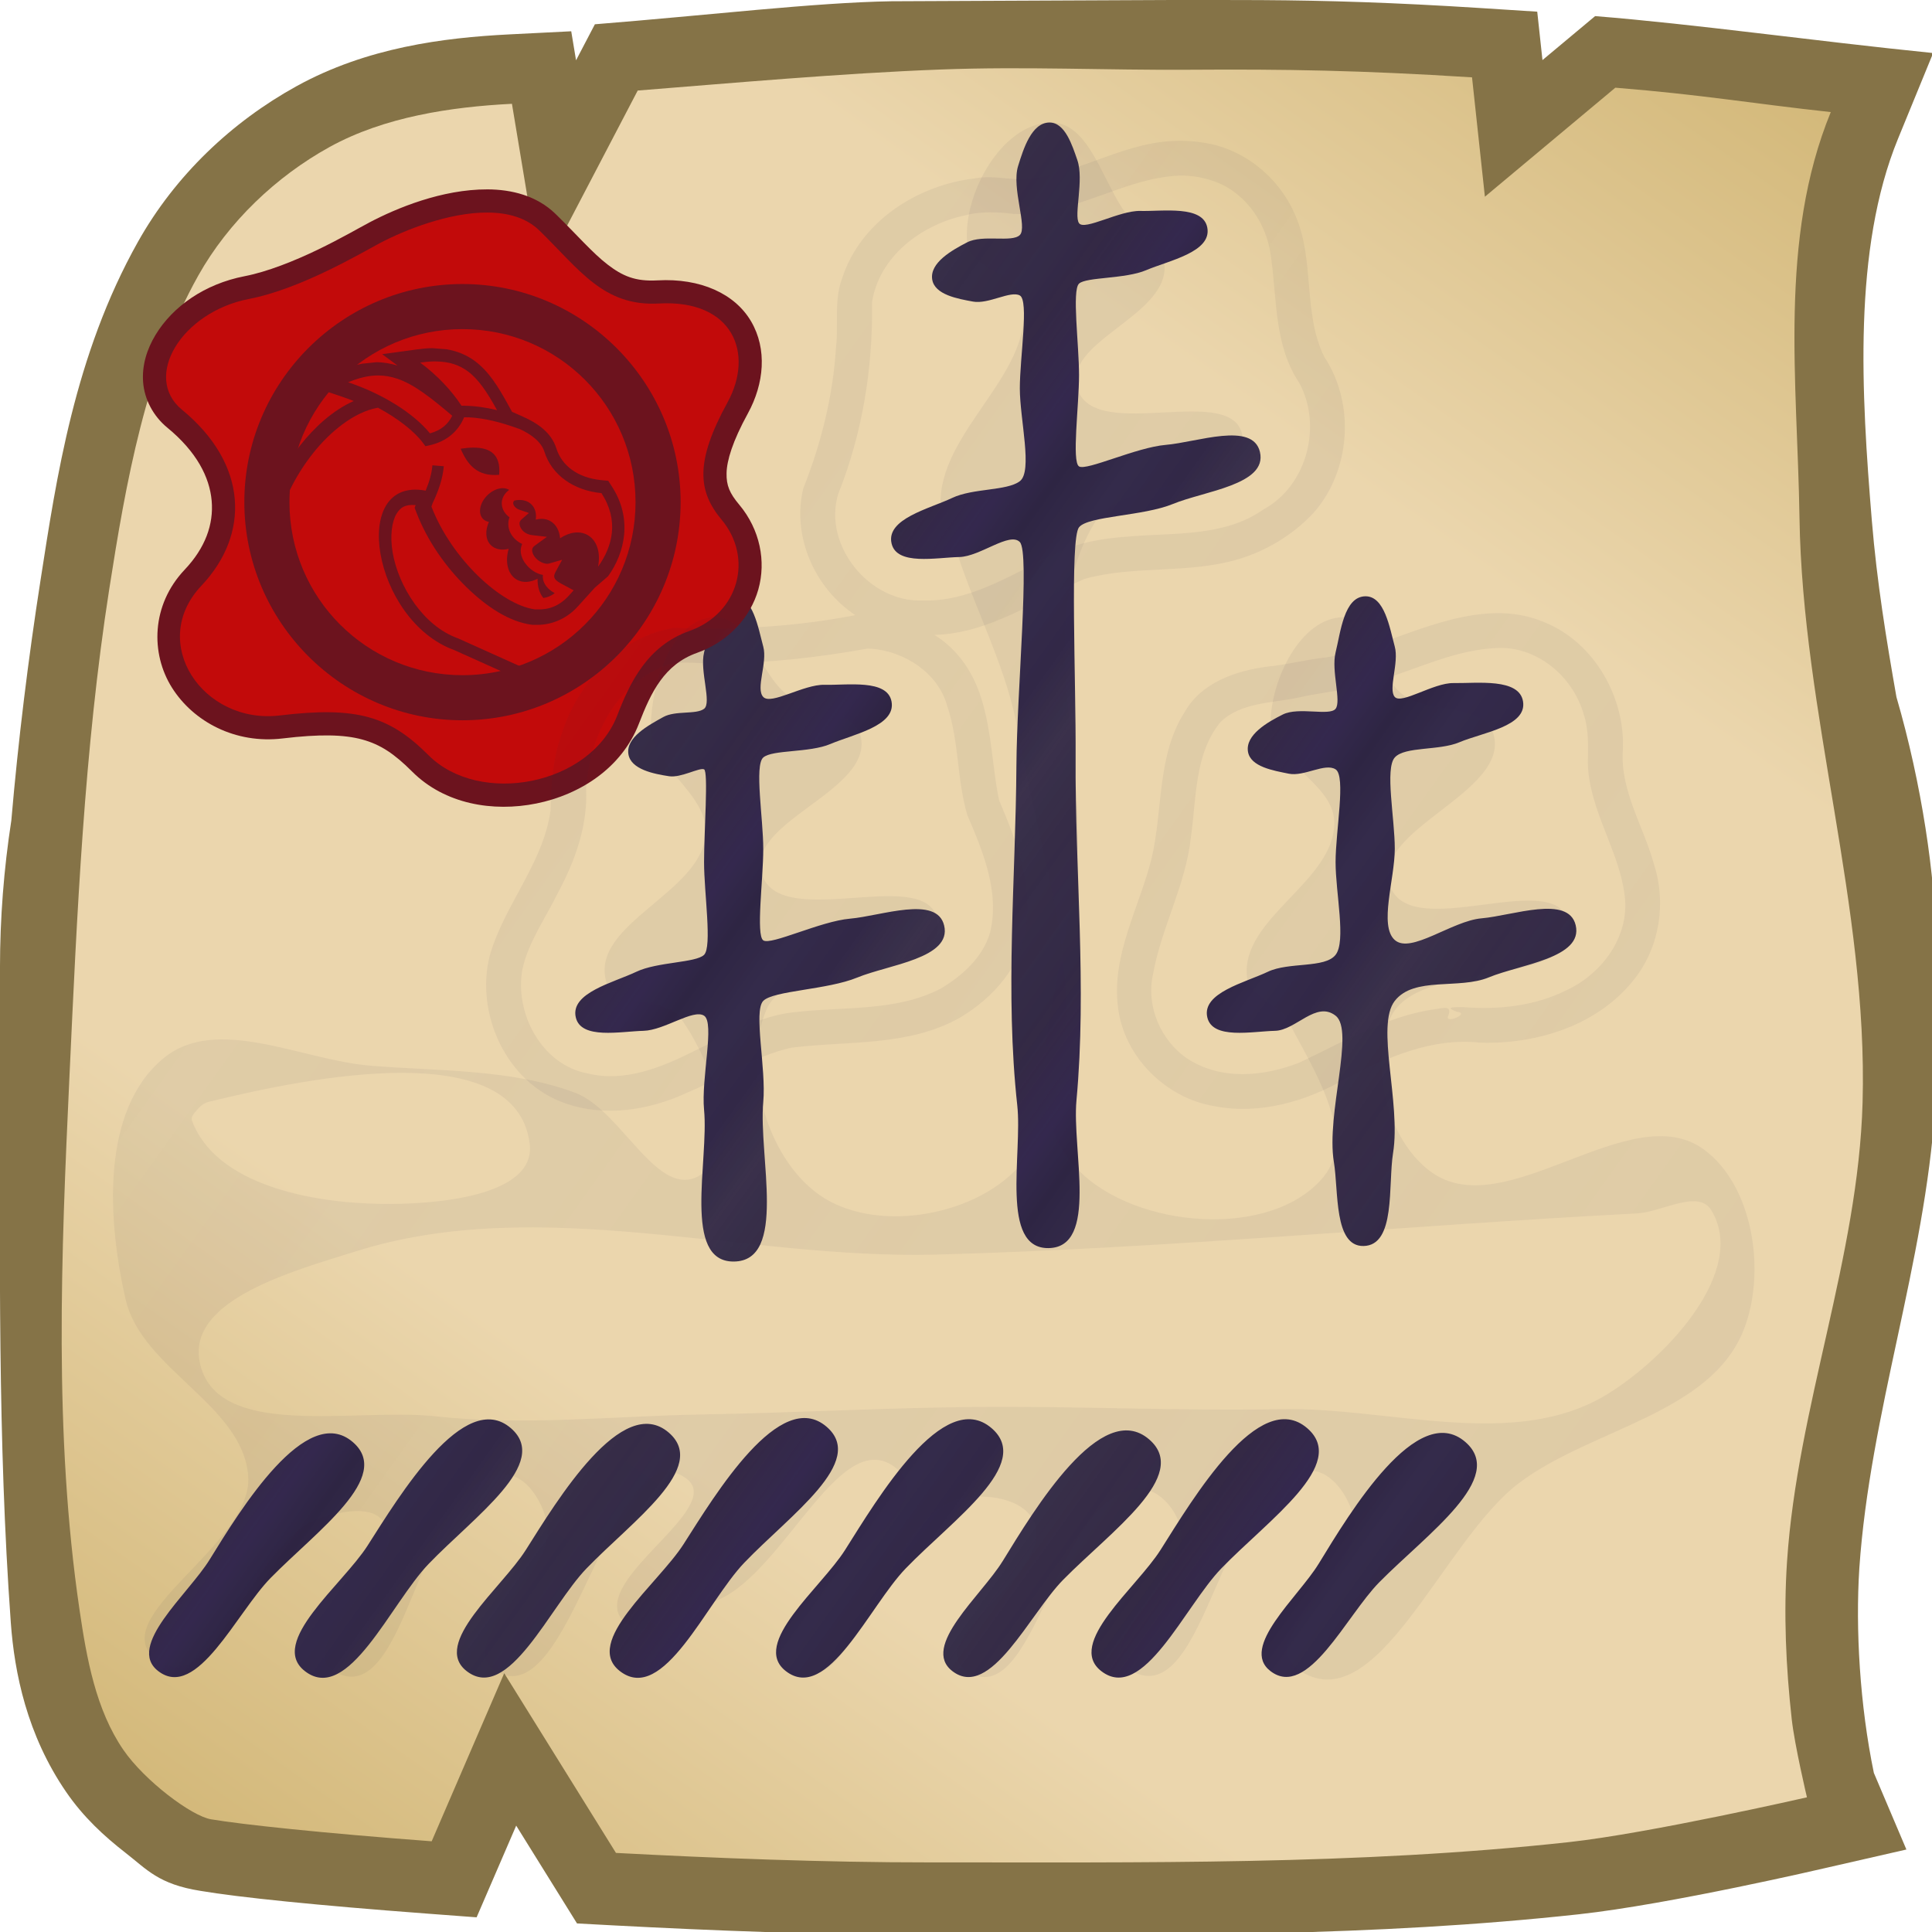 <svg height="500" viewBox="0 0 132.292 132.292" width="500" xmlns="http://www.w3.org/2000/svg" xmlns:xlink="http://www.w3.org/1999/xlink"><linearGradient id="a"><stop offset="0" stop-color="#d3b879"/><stop offset=".25" stop-color="#ebd6ad"/><stop offset=".5" stop-color="#ebd6ad"/><stop offset=".75" stop-color="#ebd6ad"/><stop offset="1" stop-color="#d3b879"/></linearGradient><linearGradient id="b" gradientUnits="userSpaceOnUse" x1="116.132" x2="22.669" xlink:href="#a" y1="0" y2="132.292"/><linearGradient id="c" gradientUnits="userSpaceOnUse" spreadMethod="repeat" x1="-17.85" x2="5.027" xlink:href="#d" y1="110.49" y2="126.856"/><linearGradient id="d"><stop offset="0" stop-color="#2e2442"/><stop offset=".125" stop-color="#342a4b"/><stop offset=".25" stop-color="#322848"/><stop offset=".375" stop-color="#322947" stop-opacity=".95"/><stop offset=".5" stop-color="#322a46" stop-opacity=".98"/><stop offset=".75" stop-color="#2e2442" stop-opacity=".97"/><stop offset=".906" stop-color="#34284e"/><stop offset="1" stop-color="#2e2442"/></linearGradient><filter id="e" color-interpolation-filters="sRGB" height="1.006" width="1.006" x="-.003" y="-.003"><feGaussianBlur stdDeviation=".352"/></filter><filter id="f" color-interpolation-filters="sRGB" height="1.009" width="1.009" x="-.004" y="-.004"><feGaussianBlur stdDeviation=".123"/></filter><linearGradient id="g" gradientUnits="userSpaceOnUse" spreadMethod="repeat" x1="5.397" x2="28.275" xlink:href="#d" y1="-56.497" y2="-40.131"/><linearGradient id="h" gradientUnits="userSpaceOnUse" spreadMethod="repeat" x1="-150.016" x2="-127.139" xlink:href="#d" y1="89.459" y2="105.825"/><filter id="i" color-interpolation-filters="sRGB" height="1.062" width="1.051" x="-.025" y="-.031"><feGaussianBlur stdDeviation=".825"/></filter><filter id="j" color-interpolation-filters="sRGB" height="1.026" width="1.022" x="-.011" y="-.013"><feGaussianBlur stdDeviation=".362"/></filter><path d="m250.471 499.983c51.835.039 104.538.441 157.504-5.348 23.527-2.571 63.666-11.943 63.666-11.943l20.957-4.789-8.406-19.797c-3.626-17.49-4.76-37.133-3.756-52.852 2.741-40.111 16.933-78.897 19.564-119.016.828-12.623.691-24.469.344-42.18-.347-17.711-3.704-41.244-10.317-63.953-2.609-14.831-5.05-29.754-6.35-45.516-2.711-32.883-4.959-70.153 6.762-98.752l9.072-22.131c-31.313-3.172-61.138-7.435-87.342-9.543l-13.605 11.365-1.35-12.51-15.117-.967c-21.868-1.39-38.846-1.919-56.314-2.025-5.823-.036-16.508-.027-22.639-.027l-72.837.327c-19.69.327-47.169 3.598-76.591 5.948l-4.609 8.811-.258.496-1.246-7.498-16.018.805c-16.981.856-36.821 3.38-54.957 13.381-16.734 9.228-31.341 23.054-40.965 40.189-16.466 29.318-21.106 61.291-25.148 87.197-3.249 20.824-5.799 41.628-7.584 62.336-1.944 12.576-2.924 25.282-2.933 38.008l.001 27.979c.014 46.729-.629 93.964 2.793 141.27.941 13.005 4.17 29.035 14.33 43.824 4.451 6.479 9.806 11.404 15.326 15.693 5.506 4.279 8.509 8.111 19.365 9.824 9.832 1.663 30.066 3.742 58.57 5.875l12.771.959 10.229-23.693 15.715 25.273 9.365.502c25.465 1.348 54.433 2.491 81.955 2.473z" fill="#857347" stroke-width="3.78" transform="scale(.265)"/><path d="m43.667 6.199-6.649 12.723-1.963-11.814c-4.152.209-8.735.888-12.484 2.956-3.665 2.021-6.931 5.135-8.988 8.796-3.594 6.399-4.968 14.212-6.101 21.472-1.724 11.049-2.209 22.267-2.729 33.439-.565 12.142-1.075 24.438.693 36.464.487 3.314 1.111 6.835 3.004 9.59 1.45 2.11 4.687 4.544 6.008 4.751 2.083.354 7.611.944 15.101 1.505l4.967-11.508 7.651 12.304c6.689.354 14.283.654 21.43.649 14.614-.01 29.291.201 43.819-1.387 5.496-.601 16.303-3.069 16.303-3.069s-.84-3.54-1.041-5.344c-.4-3.586-.562-7.22-.321-10.821.708-10.588 4.876-20.805 5.172-31.413.374-13.426-4.117-26.631-4.321-40.061-.141-9.278-1.441-19.011 2.143-27.756-5.568-.608-8.703-1.18-14.752-1.67l-8.932 7.465-.881-8.173c-7.611-.484-12.854-.566-19.284-.522-5.85.04-11.266-.236-17.112-.015-6.769.256-14.283.929-20.733 1.44z" fill="url(#b)" stroke-width="4.763"/><g><g fill="url(#c)"><path d="m69.714 11.366c-.466 1.507.659 4.196.117 4.729-.543.533-2.532-.058-3.611.501-1.033.535-2.574 1.398-2.387 2.546.17 1.044 1.752 1.317 2.793 1.509 1.06.196 2.568-.77 3.206-.419.637.351 0 4.239 0 6.359s.896 5.682 0 6.359c-.896.677-3.2.466-4.64 1.149-1.56.74-4.525 1.424-4.144 3.108.348 1.539 3.062.969 4.64.935 1.423-.031 3.445-1.747 4.144-1.025.699.722-.201 10.191-.234 15.287-.05 7.76-.787 15.566.058 23.28.364 3.317-1.193 9.828 2.144 9.779 3.432-.05 1.595-6.7 1.91-10.117.72-7.802-.107-15.67-.058-23.505.032-5.246-.404-14.956.234-15.738.638-.781 4.396-.755 6.441-1.599 2.135-.881 6.477-1.311 5.946-3.558-.495-2.095-4.296-.665-6.441-.484-2.035.171-5.436 1.796-5.946 1.475s0-4.172 0-6.258c0-2.086-.495-5.798 0-6.258.495-.46 3.157-.309 4.595-.92 1.564-.665 4.495-1.236 4.189-2.908-.284-1.553-3.016-1.111-4.595-1.149-1.424-.034-3.814 1.365-4.189.839s.354-2.961-.117-4.324c-.349-1.009-.843-2.578-1.91-2.57-1.222.009-1.783 1.808-2.144 2.976zm-21.504 33.319c-.308 1.246.542 3.442 0 3.851-.542.409-1.963.101-2.793.563-1.016.566-2.574 1.397-2.387 2.545.17 1.044 1.746 1.351 2.793 1.509.802.121 2.083-.617 2.387-.473s0 4.234 0 6.351c0 2.117.563 5.798 0 6.351s-3.201.474-4.64 1.16c-1.56.744-4.529 1.434-4.144 3.119.351 1.537 3.063.962 4.64.923 1.423-.035 3.398-1.515 4.144-1.036.746.479-.206 4.304 0 6.441.339 3.513-1.503 10.41 2.027 10.394 3.703-.017 1.688-7.235 2.027-10.923.211-2.299-.69-6.22 0-6.926s4.396-.755 6.441-1.599c2.135-.881 6.479-1.311 5.946-3.558-.497-2.095-4.296-.658-6.441-.473-2.035.175-5.434 1.848-5.946 1.486-.512-.361 0-4.174 0-6.261 0-2.087-.619-5.718 0-6.261.619-.544 3.157-.312 4.595-.923 1.564-.665 4.495-1.234 4.189-2.905-.284-1.553-3.016-1.11-4.595-1.149-1.423-.035-3.65 1.401-4.189.833-.54-.568.302-2.338 0-3.446-.35-1.286-.695-3.477-2.027-3.446-1.45.034-1.679 2.443-2.027 3.851zm43.242 0c-.308 1.246.415 3.338 0 3.851-.415.513-2.527-.152-3.611.388-1.041.519-2.574 1.397-2.387 2.545.17 1.044 1.756 1.297 2.793 1.509 1.051.215 2.483-.759 3.206-.298s0 4.234 0 6.351c0 2.117.733 5.415 0 6.351s-3.201.474-4.64 1.16c-1.56.744-4.529 1.434-4.144 3.119.351 1.537 3.063.962 4.64.923 1.423-.035 2.812-2.076 4.144-1.036s-.66 6.722-.117 10.017c.331 2.007-.007 5.786 2.027 5.754 2.229-.034 1.673-4.173 2.027-6.374.551-3.427-1.206-8.717.117-10.411s4.397-.763 6.441-1.61c2.136-.885 6.481-1.321 5.946-3.57-.499-2.094-4.296-.658-6.441-.473-2.035.175-4.846 2.464-5.946 1.486-1.1-.977 0-4.167 0-6.25s-.687-5.483 0-6.25c.687-.767 3.025-.451 4.419-1.04 1.59-.672 4.63-1.083 4.364-2.788-.253-1.625-3.125-1.243-4.77-1.266-1.375-.018-3.546 1.474-4.014.95-.468-.524.302-2.338 0-3.446-.35-1.286-.695-3.477-2.027-3.446-1.45.034-1.679 2.443-2.027 3.851z"/><path d="m9.934 80.861c1.602 3.173-3.024 6.078-.975 9.904 1.091 3.913 2.346 9.107 6.919 10.129 6.445 1.203 13.008.38 19.444-.377 6.154.385 12.35 1.617 18.496.322 8.211-1.099 16.494-.147 24.689.571 5.378.346 10.682-1.748 16.043-.503 5.059.471 10.481 1.344 15.343-.561 4.138-2.141 6.801-6.243 9.821-9.658 2.379-2.834 5.714-7.648 1.948-10.792-3.863-2.1-8.523-.694-12.71-.619-16.573 1.724-33.24 2.298-49.89 2.675-5.722.095-11.442-.129-17.16-.341.794-4.255-2.629-8.165-7.021-7.633-6.348-.426-12.625-1.382-19.223-2.33-6.598-.948-7.567 5.562-5.725 9.212zm4.331-5.405c6.151.715 12.219 2.12 18.43 2.378 3.077-1.211 7.615 2.855 4.072 4.711-7.283-.079-14.583-.093-21.858-.361-.666-1.469-3.232-6.392-.644-6.728zm102.907 7.407c4.96.211-1.318 5.631-2.483 7.569-2.918 3.322-6.091 7.696-11.147 6.933-6.406.325-12.784-1.869-19.159-.37-7.274 1.18-14.527-1.084-21.833-.679-7.13-.419-14.171 2.016-21.275.612-5.017-1.04-10.036-.003-15.035.463-3.813-.49-9.559 1.493-11.654-2.735-2.187-3.502-3.497-10.54 2.905-8.956 16.6-1.05 33.197.954 49.801.13 14.744-.497 29.49-1.125 44.165-2.692 1.902-.142 3.807-.289 5.715-.275z"/><path d="m25.172 105.832c-1.727 2.698-6.825 6.634-4.294 8.598 2.95 2.29 5.879-4.645 8.467-7.337 3.153-3.278 8.381-6.915 5.645-9.293-3.191-2.774-7.657 4.654-9.819 8.032zm10.822.315c-1.642 2.596-6.468 6.405-4.037 8.283 2.85 2.202 5.701-4.442 8.204-7.033 3.162-3.272 8.378-6.918 5.641-9.293-3.193-2.771-7.665 4.656-9.807 8.043zm10.811-.409c-1.748 2.729-6.919 6.706-4.358 8.691 2.979 2.309 5.916-4.709 8.524-7.43 3.147-3.283 8.377-6.917 5.641-9.293-3.19-2.771-7.646 4.657-9.807 8.032zm11.058.398c-1.646 2.599-6.485 6.411-4.051 8.294 2.85 2.204 5.703-4.442 8.206-7.033 3.249-3.362 8.725-7.139 5.889-9.597-3.288-2.85-7.83 4.839-10.044 8.336zm10.788.768c-1.445 2.349-5.625 5.846-3.437 7.526 2.603 1.998 5.29-3.927 7.593-6.264 3.281-3.332 8.725-7.139 5.889-9.597-3.288-2.85-7.875 4.811-10.044 8.336zm10.811-.768c-1.646 2.599-6.484 6.411-4.051 8.294 2.851 2.207 5.711-4.442 8.218-7.033 3.253-3.362 8.724-7.138 5.889-9.597-3.289-2.853-7.841 4.839-10.055 8.336zm10.833.94c-1.4 2.293-5.432 5.72-3.299 7.353 2.548 1.952 5.198-3.811 7.455-6.092 3.288-3.324 8.725-7.139 5.889-9.597-3.288-2.85-7.887 4.804-10.044 8.336zm-75.935-.29c-1.474 2.387-5.747 5.934-3.522 7.643 2.643 2.03 5.36-4.005 7.695-6.382 3.186-3.243 8.372-6.918 5.636-9.293-3.191-2.771-7.704 4.621-9.81 8.032z"/></g><path d="m85.225-157.389v13.336l-12.842 4.629c.188 3.703 2.576 4.323 5.374 2.607l7.469-2.693v22.014l-19.954 7.749c.275 3.699 2.676 4.26 5.431 2.476l14.523-5.639v32.503h-14.115c-1.007-3.163.111-8.874-4.678-7.477h-10.104v-32.618l13.773-4.965c-.187-3.703-2.573-4.335-5.374-2.614l-8.399 3.029v-19.102c-3.547-1.081-4.945.953-4.278 4.168v16.479l-11.905 4.293c.188 3.703 2.576 4.324 5.373 2.607l6.531-2.356v31.079h-11.605c1.251 12.208 6.055 24.504 15.289 32.875 19.21 4.19 36.65 11.554 64.64 0 2.45-12.207 9.53-23.106 17.961-32.022 2.308-3.045 11.235-4.722 7.816-8.839-3.656-2.065-7.933 5.022-11.754 6.385-2.505 2.346-5.286 3.823-8.726 3.239h-7.201v-25.634c4.382-1.977 10.92-3.151 13.963-5.626.168-4.016-2.922-3.298-5.372-2.017-2.864 1.033-5.727 2.066-8.591 3.099v-15.347c-3.547-1.081-4.945.952-4.278 4.168v12.723l-11.433 4.121c.183 3.706 2.569 4.322 5.366 2.605l6.067-2.19v27.838c-1.656 3.372-5.667 1.733-8.615 2.096h-16.075v-34.162l19.954-7.748c-.28-3.697-2.683-4.261-5.438-2.476l-14.516 5.638v-21.893l12.835-4.629c-.227-6.431-5.98-2.046-9.54-1.11-3.514 2.446-3.579-.019-3.295-2.98v-7.622c-1.426-0-2.852.001-4.278-0z" fill="url(#g)"/><g stroke-width="3.148" transform="matrix(.318 0 0 .318 107.686 -10.902)"><path d="m-233.658 75.061c-.007-0-.013.002-.019.002-9.801-.033-19.586 4.045-25.453 7.139-2.164 1.141-6.144 3.469-11.113 5.861-4.969 2.392-10.809 4.743-15.711 5.691-8.621 1.667-15.498 6.523-19.209 12.67-1.855 3.073-2.938 6.566-2.654 10.18.284 3.614 2.124 7.229 5.199 9.756 6.306 5.181 9.108 10.644 9.559 15.74.45 5.097-1.375 10.163-5.822 14.863-7.207 7.618-7.35 18.064-2.717 25.406s13.66 12.143 23.828 10.92c8-.962 13.238-.84 17.146.234 3.909 1.074 6.87 3.042 10.754 6.924 6.993 6.988 17.367 8.74 26.744 6.846 9.377-1.894 18.384-7.646 22.072-17.201 2.619-6.784 5.458-12.727 12.521-15.238 6.74-2.395 11.486-7.613 13.189-13.656 1.703-6.043.357-12.891-4.096-18.219h-.002c-2.081-2.489-2.804-4.139-2.744-6.83.059-2.691 1.272-6.802 4.58-12.832 3.518-6.415 4.197-13.87.701-19.834-3.496-5.964-10.904-9.345-20.152-8.828-4.811.269-7.527-.94-10.758-3.416-3.23-2.476-6.652-6.46-11.188-10.883v-.002c-4.075-3.973-9.522-5.272-14.656-5.293zm-.041 9.975c.001 0.0.001-0.0.002 0 3.53.015 6.065.835 7.732 2.461 4.124 4.022 7.603 8.224 12.084 11.658 4.481 3.434 10.286 5.857 17.381 5.461 6.784-.379 9.655 1.634 10.99 3.912 1.335 2.278 1.398 5.912-.84 9.992-3.7 6.745-5.693 12.197-5.809 17.408-.115 5.211 2.019 9.803 5.064 13.447 2.458 2.941 2.974 6.186 2.148 9.117-.826 2.931-3.001 5.567-6.928 6.963h-.002c-11.082 3.94-15.666 13.746-18.484 21.045-2.169 5.619-8.003 9.654-14.742 11.016-6.739 1.361-13.756-.163-17.719-4.123-4.56-4.558-9.317-7.88-15.162-9.486s-12.395-1.554-20.98-.521c-6.417.772-11.636-2.273-14.201-6.338s-2.863-8.588 1.527-13.229c6.054-6.399 9.232-14.442 8.512-22.596s-5.265-16.083-13.16-22.57c-1.196-.982-1.505-1.753-1.59-2.83-.085-1.077.247-2.581 1.25-4.242 2.005-3.322 6.62-6.882 12.564-8.031 6.388-1.235 12.773-3.914 18.145-6.5 5.372-2.586 9.848-5.185 11.438-6.023 4.805-2.534 14.044-6.016 20.779-5.99z" fill="#6c131e" stroke-width="3.148"/><path d="m-233.678 80.048c-8.271-.033-17.788 3.75-23.126 6.565-3.754 1.979-16.913 9.855-28.203 12.039-14.565 2.816-22.986 16.835-14.445 23.854 14.202 11.668 14.693 26.785 4.192 37.885-11.597 12.258.307 29.942 16.892 27.947 16.585-1.995 23.579.144 32.023 8.583 10.956 10.948 34.781 6.55 40.639-8.624 2.719-7.042 6.43-14.915 15.503-18.141 10.667-3.791 13.847-15.709 6.937-23.978-5.127-6.134-5.718-12.484 1.29-25.259 5.756-10.494 1.232-22.179-14.8-21.283-11.907.665-17.046-7.264-25.706-15.709-2.871-2.8-6.863-3.86-11.195-3.877z" fill="#c20a0a" stroke-width="31.4"/><path d="m-239.052 95.443c-25.861 0-46.971 21.1-46.971 46.963 0 25.863 21.108 46.973 46.971 46.973 25.862 0 46.971-21.11 46.971-46.973 0-25.862-21.109-46.963-46.971-46.963z" fill="#6c131e" stroke-width="3.148"/><path d="m-239.052 105.151c-20.609 0-37.257 16.647-37.257 37.257 0 20.609 16.648 37.265 37.257 37.265 20.608 0 37.265-16.655 37.265-37.264 0-20.609-16.656-37.257-37.265-37.257z" fill="#c20a0a" stroke-width="31.4"/><path d="m-920.529 467.439c-5.589 1.055-11.31 2.761-17.285 5.223l-28.514 11.748 29.244 9.789c3.267 1.094 6.497 2.29 9.672 3.572-17.47 7.749-32.362 21.944-43.494 36.01-7.715 9.748-14.675 20.618-20.279 32.24l-.961 1.996-.152 2.211c-.239 3.487-.373 7.027-.373 10.617 0 84.087 68.227 152.342 152.314 152.342 11.539 0 22.789-1.287 33.604-3.715l33.656-7.559-69.568-31.293-.406-.146c-27.952-10.121-47.951-42.215-52.67-69.473-2.359-13.629-.622-25.449 3.113-31.566 3.181-5.209 6.959-7.811 15.545-7.104l-.822 2.236 1.557 4.039c8.9 23.099 23.903 44.201 40.604 60.449 16.7 16.248 34.732 28.041 52.916 30.49l.574.078.58.019c.691.024 1.354.005 2.01-.031 11.157.437 24.263-3.744 34.344-14.893l13.803-15.26 10.809-9.324c13.695-19.039 20.019-46.784 3.107-72.885l-3.023-4.668-5.539-.527c-19.538-1.857-32.27-12.071-36.529-25.645-4.103-13.076-15.354-20.644-27.186-25.918l-8.896-3.967-3.377-6.123c-8.033-14.566-15.583-26.768-26.814-35.123-6.377-4.744-14.098-8.057-22.959-9.553l-11.684-.898c-4.111.053-8.346.445-12.746 1.049l-27.918 3.828 12.482 9.268c-5.471-1.649-11.19-2.718-17.207-2.725z" fill="#6c131e" filter="url(#e)" stroke-width="3.148" transform="matrix(.265 0 0 .265 -16.707 -11.275)"/><path d="m-245.156 112.107c-.919.011-1.927.102-3.008.25 3.629 2.694 6.726 5.956 8.897 9.284.218 0 .436.002.653.006 2.378.051 4.671.383 7.005.948-2.066-3.746-3.941-6.606-6.246-8.321-1.819-1.353-3.957-2.128-6.913-2.166-.127-.002-.257-.002-.388 0zm-12.065 3.022c-.096-0-.192.001-.289.003-1.849.041-3.865.516-6.168 1.465 7.395 2.476 14.083 6.643 17.626 11.002 2.419-.675 3.875-1.937 4.799-3.793-4.575-3.868-8.224-6.763-11.84-7.978-1.338-.45-2.69-.699-4.128-.7zm-.027 6.948c-5.189.89-10.435 5.313-13.959 9.766-1.91 2.413-3.634 5.109-5.011 7.963-.059.859-.091 1.726-.091 2.601 0 20.609 16.648 37.264 37.257 37.264 2.827 0 5.579-.315 8.224-.909l-9.979-4.489c-17.591-6.369-22.746-37.446-6.17-34.338.768-1.864 1.306-3.689 1.45-5.458l2.452.201c-.222 2.711-1.162 5.329-2.373 7.89-.096.268-.194.543-.288.798 4.323 11.22 14.976 21.152 22.311 22.14.12.004.251 0.0.389-.011 2.24.136 4.72-.556 6.872-2.936l1.051-1.162-1.379-.745c-.857-.463-1.881-.934-2.391-1.438-.255-.252-.368-.457-.405-.684-.037-.227-.017-.556.294-1.129l1.405-2.587-2.828.819c-.83.24-2.278-.399-3.057-1.41-.39-.505-.58-1.041-.577-1.427.003-.387.095-.675.625-1.06l2.561-1.859-3.144-.358c-1.313-.15-2.155-.877-2.523-1.619-.369-.742-.304-1.327.181-1.752l1.607-1.406-2.022-.685c-.884-.3-1.355-.994-1.363-1.399-.004-.181.031-.351.242-.589 1.439-.315 2.798-.059 3.697.839.81.809 1.099 1.991.918 3.269 1.125-.297 2.236-.212 3.174.329 1.229.709 1.928 2.065 2.063 3.681 2.002-1.334 4.232-1.675 5.958-.68 2.036 1.174 2.812 3.885 2.212 6.812 3.158-4.391 4.552-9.967.739-15.853-6.151-.585-10.753-4.038-12.28-8.903-.662-2.108-2.801-3.774-5.528-4.989l-.01.028c-3.915-1.425-7.315-2.284-10.873-2.466l.01.021c-.302-.012-.601-.021-.89-.023-1.255 3.011-3.773 5.252-7.56 6.062l-.777.166-.471-.64c-1.871-2.544-5.427-5.324-9.741-7.644zm20.563 8.59c3.676-.01 5.907 1.529 5.54 5.851-4.718.446-6.836-2.196-8.302-5.612.988-.152 1.914-.236 2.762-.239zm6.372 8.735-.001.001c.488.009.94.131 1.318.37-.199.145-.381.3-.547.466-.691.69-1.065 1.596-1.047 2.467.024 1.227.694 2.262 1.669 2.97-.413 1.067-.323 2.298.185 3.32.502 1.009 1.388 1.879 2.541 2.422-.19.443-.312.904-.316 1.36-.008 1.107.445 2.112 1.089 2.947.894 1.16 2.22 2.098 3.689 2.357-.024.287-.027.57.018.843.138.848.594 1.535 1.103 2.038.449.444.947.776 1.422 1.052-.835.631-1.634.929-2.451 1.025-.858-1.045-1.278-2.512-1.239-4.14-1.549.813-3.187.942-4.491.19-1.931-1.114-2.553-3.822-1.736-6.625-1.492.365-2.913.121-3.842-.807-1.168-1.167-1.256-3.11-.408-4.996-.484-.081-.916-.285-1.254-.622-1.159-1.158-.76-3.434.892-5.084 1.032-1.031 2.31-1.574 3.405-1.553z" fill="#c20a0a" filter="url(#f)" stroke-width="19.157"/></g><g fill="url(#h)" opacity=".25"><path d="m80.287 9.656c-3.679.168-6.86 2.53-10.545 2.616-1.001-.045-1.997-.253-2.999-.056-3.921.455-7.825 2.948-9.072 6.826-.579 1.517-.244 3.193-.425 4.726-.208 3.318-1.007 6.583-2.241 9.665-.802 3.276.784 6.86 3.568 8.689-4.128.801-8.265 1.028-12.445.871-3.667.611-6.478 3.689-7.618 7.109-.64 1.726-.786 3.578-.812 5.4-.51 3.631-3.167 6.458-4.16 9.92-1.022 4.009 1.16 8.744 5.161 10.122 2.753.973 5.797.471 8.39-.742 2.377-.991 4.568-2.497 7.101-3.064 3.87-.48 8.058-.059 11.568-2.073 2.246-1.339 4.187-3.512 4.525-6.189.441-3.018-.718-5.961-1.873-8.684-.664-3.17-.445-7.053-2.699-9.795-.487-.599-1.076-1.117-1.732-1.523 3.77-.097 6.934-2.375 10.271-3.83 3.404-.954 7.04-.329 10.494-1.336 1.955-.575 3.777-1.675 5.172-3.16 2.582-2.892 2.902-7.502.754-10.727-1.457-2.989-.642-6.516-1.928-9.563-1.078-2.672-3.598-4.747-6.482-5.109-.651-.101-1.314-.127-1.972-.093zm.471 2.365c1.405-.02 2.965.408 4.026 1.339 1.307 1.087 2.081 2.688 2.265 4.368.386 2.846.223 5.949 1.887 8.441 1.635 2.925.578 7.082-2.406 8.701-2.629 1.871-6.014 1.606-9.071 1.853-1.95.128-3.934.44-5.657 1.418-2.746 1.306-5.487 3.089-8.649 2.976-3.625.141-6.804-3.763-5.766-7.273 1.673-4.163 2.393-8.671 2.325-13.145.475-3.11 3.337-5.28 6.264-5.928 1.113-.302 2.255-.273 3.385-.126 4.035.217 7.476-2.454 11.398-2.624zm21.578 29.965c-4.059.131-7.611 2.414-11.566 3.037-1.346.136-2.629.494-3.962.622-2.174.278-4.542 1.087-5.684 3.104-1.908 2.981-1.485 6.671-2.26 9.984-.833 3.388-2.776 6.657-2.309 10.255.418 3.393 3.285 6.224 6.637 6.764 3.089.592 6.259-.338 8.935-1.879 2.834-1.456 5.939-2.84 9.205-2.479 3.917.129 8.15-1.2 10.613-4.396 1.721-2.206 2.164-5.246 1.288-7.887-.715-2.563-2.291-4.972-2.111-7.72.193-3.599-1.945-7.408-5.382-8.789-1.071-.452-2.243-.651-3.403-.615zm.404 2.379c2.665-.003 5.004 2.05 5.705 4.561.343.991.303 2.211.28 3.309.068 3.34 2.304 6.154 2.558 9.451.159 2.674-1.718 5.076-4.076 6.144-2.082 1.042-4.598 1.329-6.958 1.135-.495-.005-1.479-.043-.493.315.987.103-.904.893-.582.268.291-.786-.479-.485-.959-.439-3.327.482-6.245 2.245-9.236 3.65-2.463.967-5.366 1.227-7.661-.261-1.839-1.235-2.846-3.575-2.373-5.757.568-3.22 2.254-6.149 2.601-9.425.386-2.663.228-5.665 2.02-7.871 1.398-1.36 3.502-1.291 5.29-1.67 1.751-.404 3.562-.505 5.275-1.089 2.871-.831 5.56-2.267 8.609-2.321zm-43.049.055c2.263.192 4.547 1.651 5.171 3.925.813 2.413.654 5.032 1.373 7.462 1.074 2.503 2.234 5.287 1.557 8.049-.497 1.715-1.931 2.983-3.42 3.861-3.03 1.548-6.545 1.203-9.828 1.578-2.536.2-4.747 1.614-6.999 2.667-2.216 1.119-4.774 2.162-7.271 1.548-3.169-.568-5.058-4.116-4.501-7.144.422-1.915 1.616-3.542 2.458-5.288 1.165-2.166 2.022-4.583 1.906-7.071.205-3.287 1.818-6.808 4.953-8.224 1.231-.678 2.64-.289 3.971-.373 3.469.006 6.931-.385 10.338-.999.098.003.195.006.293.009z" filter="url(#j)" opacity=".5"/><path d="m80.751 10.831c-4.332.067-8.07 3.356-12.525 2.487-4.387-.02-9.105 2.761-9.721 7.4.098 4.521-.648 8.804-2.337 12.974-1.046 4.41 2.734 8.887 7.244 8.608 3.877.079 7.043-2.386 10.447-3.785 4.403-1.328 9.491.155 13.444-2.732 3.465-2.016 4.587-6.746 2.662-10.212-2.546-3.84-.335-9.065-3.78-12.493-1.345-1.567-3.41-2.266-5.433-2.246zm21.607 32.346c-4.271.202-7.971 2.827-12.245 3.11-2.407.669-5.219.396-7.204 2.097-2.75 2.905-1.961 7.283-2.951 10.878-1.001 4.067-3.983 8.529-1.014 12.546 2.628 3.692 7.832 3.497 11.481 1.6 3.391-1.747 6.873-3.602 10.841-3.206 4.662.205 10.238-2.014 11.128-7.144.688-4.148-2.795-7.528-2.462-11.746.164-4.331-3.066-8.291-7.574-8.135zm-43.125.037c-4.292.856-8.662 1.162-12.998.96-4.919.98-7.498 6.327-7.301 10.984-.28 3.73-2.777 6.649-4.085 9.992-1.309 3.959 1.025 8.841 5.312 9.55 4.973 1.063 8.978-2.877 13.477-4.093 4.458-.675 9.798.212 13.279-3.321 3.792-3.318 2.074-8.251.366-12.057-.878-3.77-.248-8.702-4.197-10.907-1.146-.72-2.496-1.123-3.852-1.109z" filter="url(#i)" opacity=".25"/></g><path d="m71.858 8.39c-3.315.16-5.914 4.899-5.638 8.206.151 1.813 3.452 2.136 3.794 3.923.924 4.824-5.377 8.72-5.608 13.626-.062 1.316.751 2.526 1.155 3.779 1.32 4.091 3.433 7.971 4.151 12.21 1.644 9.712 6.522 21.975.225 29.549-2.909 3.499-9.553 4.754-13.441 2.39-3.852-2.342-5.777-8.757-4.027-12.912 1.706-4.05 12.204-1.614 11.748-5.985-.431-4.129-10.62.668-12.025-3.238-1.316-3.657 7.592-5.715 6.748-9.509-.42-1.889-3.518-1.684-5.052-2.864-1.961-1.509-2.742-5.635-5.194-5.305-2.809.378-4.078 4.598-4.131 7.432-.051 2.766 3.937 4.638 3.762 7.399-.256 4.044-7.841 6.129-6.834 10.054.48 1.871 4.055 1.049 5.162 2.632 2.056 2.94 4.351 8.794 1.302 10.685-2.908 1.804-5.371-4.444-8.578-5.638-4.428-1.649-9.345-1.463-14.054-1.857-4.697-.393-10.495-3.502-14.131-.502-4.3 3.549-3.835 11.09-2.589 16.524 1.098 4.787 8.049 7.21 8.395 12.109.33 4.666-9.985 9.667-6.296 12.543 3.892 3.034 6.537-8.087 11.211-9.671 1.383-.469 3.556-.954 4.374.256 2.015 2.977-6.54 8.444-3.419 10.228 5.168 2.955 5.772-13.492 11.725-13.47 1.465.005 2.591 1.896 2.861 3.336.658 3.503-6.566 8.201-3.542 10.088 5.246 3.274 7.919-16.7 13.025-13.211 2.929 2.001-6.57 6.953-4.344 9.715 1.42 1.761 4.574-.474 6.642-1.392 4.607-2.047 8.432-12.227 12.225-8.905 3.865 3.385-11.461 10.46-7.353 13.544 4.365 3.277 6.337-10.215 11.637-11.52 1.707-.42 4.32-.057 5.044 1.546 1.537 3.407-7.728 8.121-4.63 10.211 4.751 3.206 6.136-12.247 11.865-12.446 1.248-.043 2.456 1.316 2.766 2.525.864 3.379-6.397 8.129-3.391 9.898 5.287 3.111 6.19-13.654 12.325-13.669 1.473-.004 2.694 1.821 2.974 3.267.697 3.606-6.846 8.209-3.844 10.325 5.389 3.799 9.885-8.748 15.139-12.73 4.95-3.752 13.104-4.72 15.4-10.491 1.558-3.917.688-9.851-2.704-12.354-5.016-3.7-13.529 5.147-18.633 1.57-2.989-2.095-4.319-7.227-2.858-10.572 1.841-4.216 12.857-1.859 12.22-6.415-.575-4.114-10.633 1.302-12.2-2.546-1.588-3.9 8.221-6.441 7.048-10.485-.637-2.196-4.479-1.352-6.279-2.761-1.74-1.362-1.84-5.305-4.049-5.249-2.886.074-4.875 4.232-4.934 7.119-.056 2.713 4.286 4.163 4.359 6.876.109 4.067-6.445 6.602-5.974 10.643.164 1.403 2.214 1.867 2.87 3.119 1.673 3.196 4.664 7.775 2.371 10.56-3.558 4.322-12.883 3.547-16.79-.464-5.141-5.278-.217-14.738-.032-22.103.186-7.415-2.724-15.896 1.149-22.222 2.036-3.325 10.602-1.978 10.131-5.849-.474-3.891-10.008.439-11.298-3.263-1.125-3.23 5.957-4.934 5.956-8.354-0-1.474-1.667-2.435-2.57-3.6-1.688-2.179-2.565-6.465-5.318-6.332zm-57.593 67.065c7.181-1.771 21.067-4.489 22.005 2.847.468 3.658-6.575 4.198-10.263 4.134-4.69-.081-11.232-1.306-12.863-5.704-.094-.254.174-.528.349-.735.203-.241.467-.467.773-.543zm102.907 7.407c2.524 4.106-2.998 10.07-7.103 12.596-6.35 3.908-14.889.885-22.344 1.031-7.02.137-14.043-.22-21.064-.148-6.212.064-12.419.407-18.63.514-6.065.105-12.167.794-18.196.127-5.496-.607-15.097 1.69-16.164-3.736-.842-4.283 6.528-6.249 10.691-7.56 12.643-3.98 26.514.571 39.764.219 16.01-.426 31.971-1.988 47.966-2.817 1.693-.088 4.192-1.672 5.08-.228z" fill="url(#h)" filter="url(#i)" opacity=".25"/></g></svg>